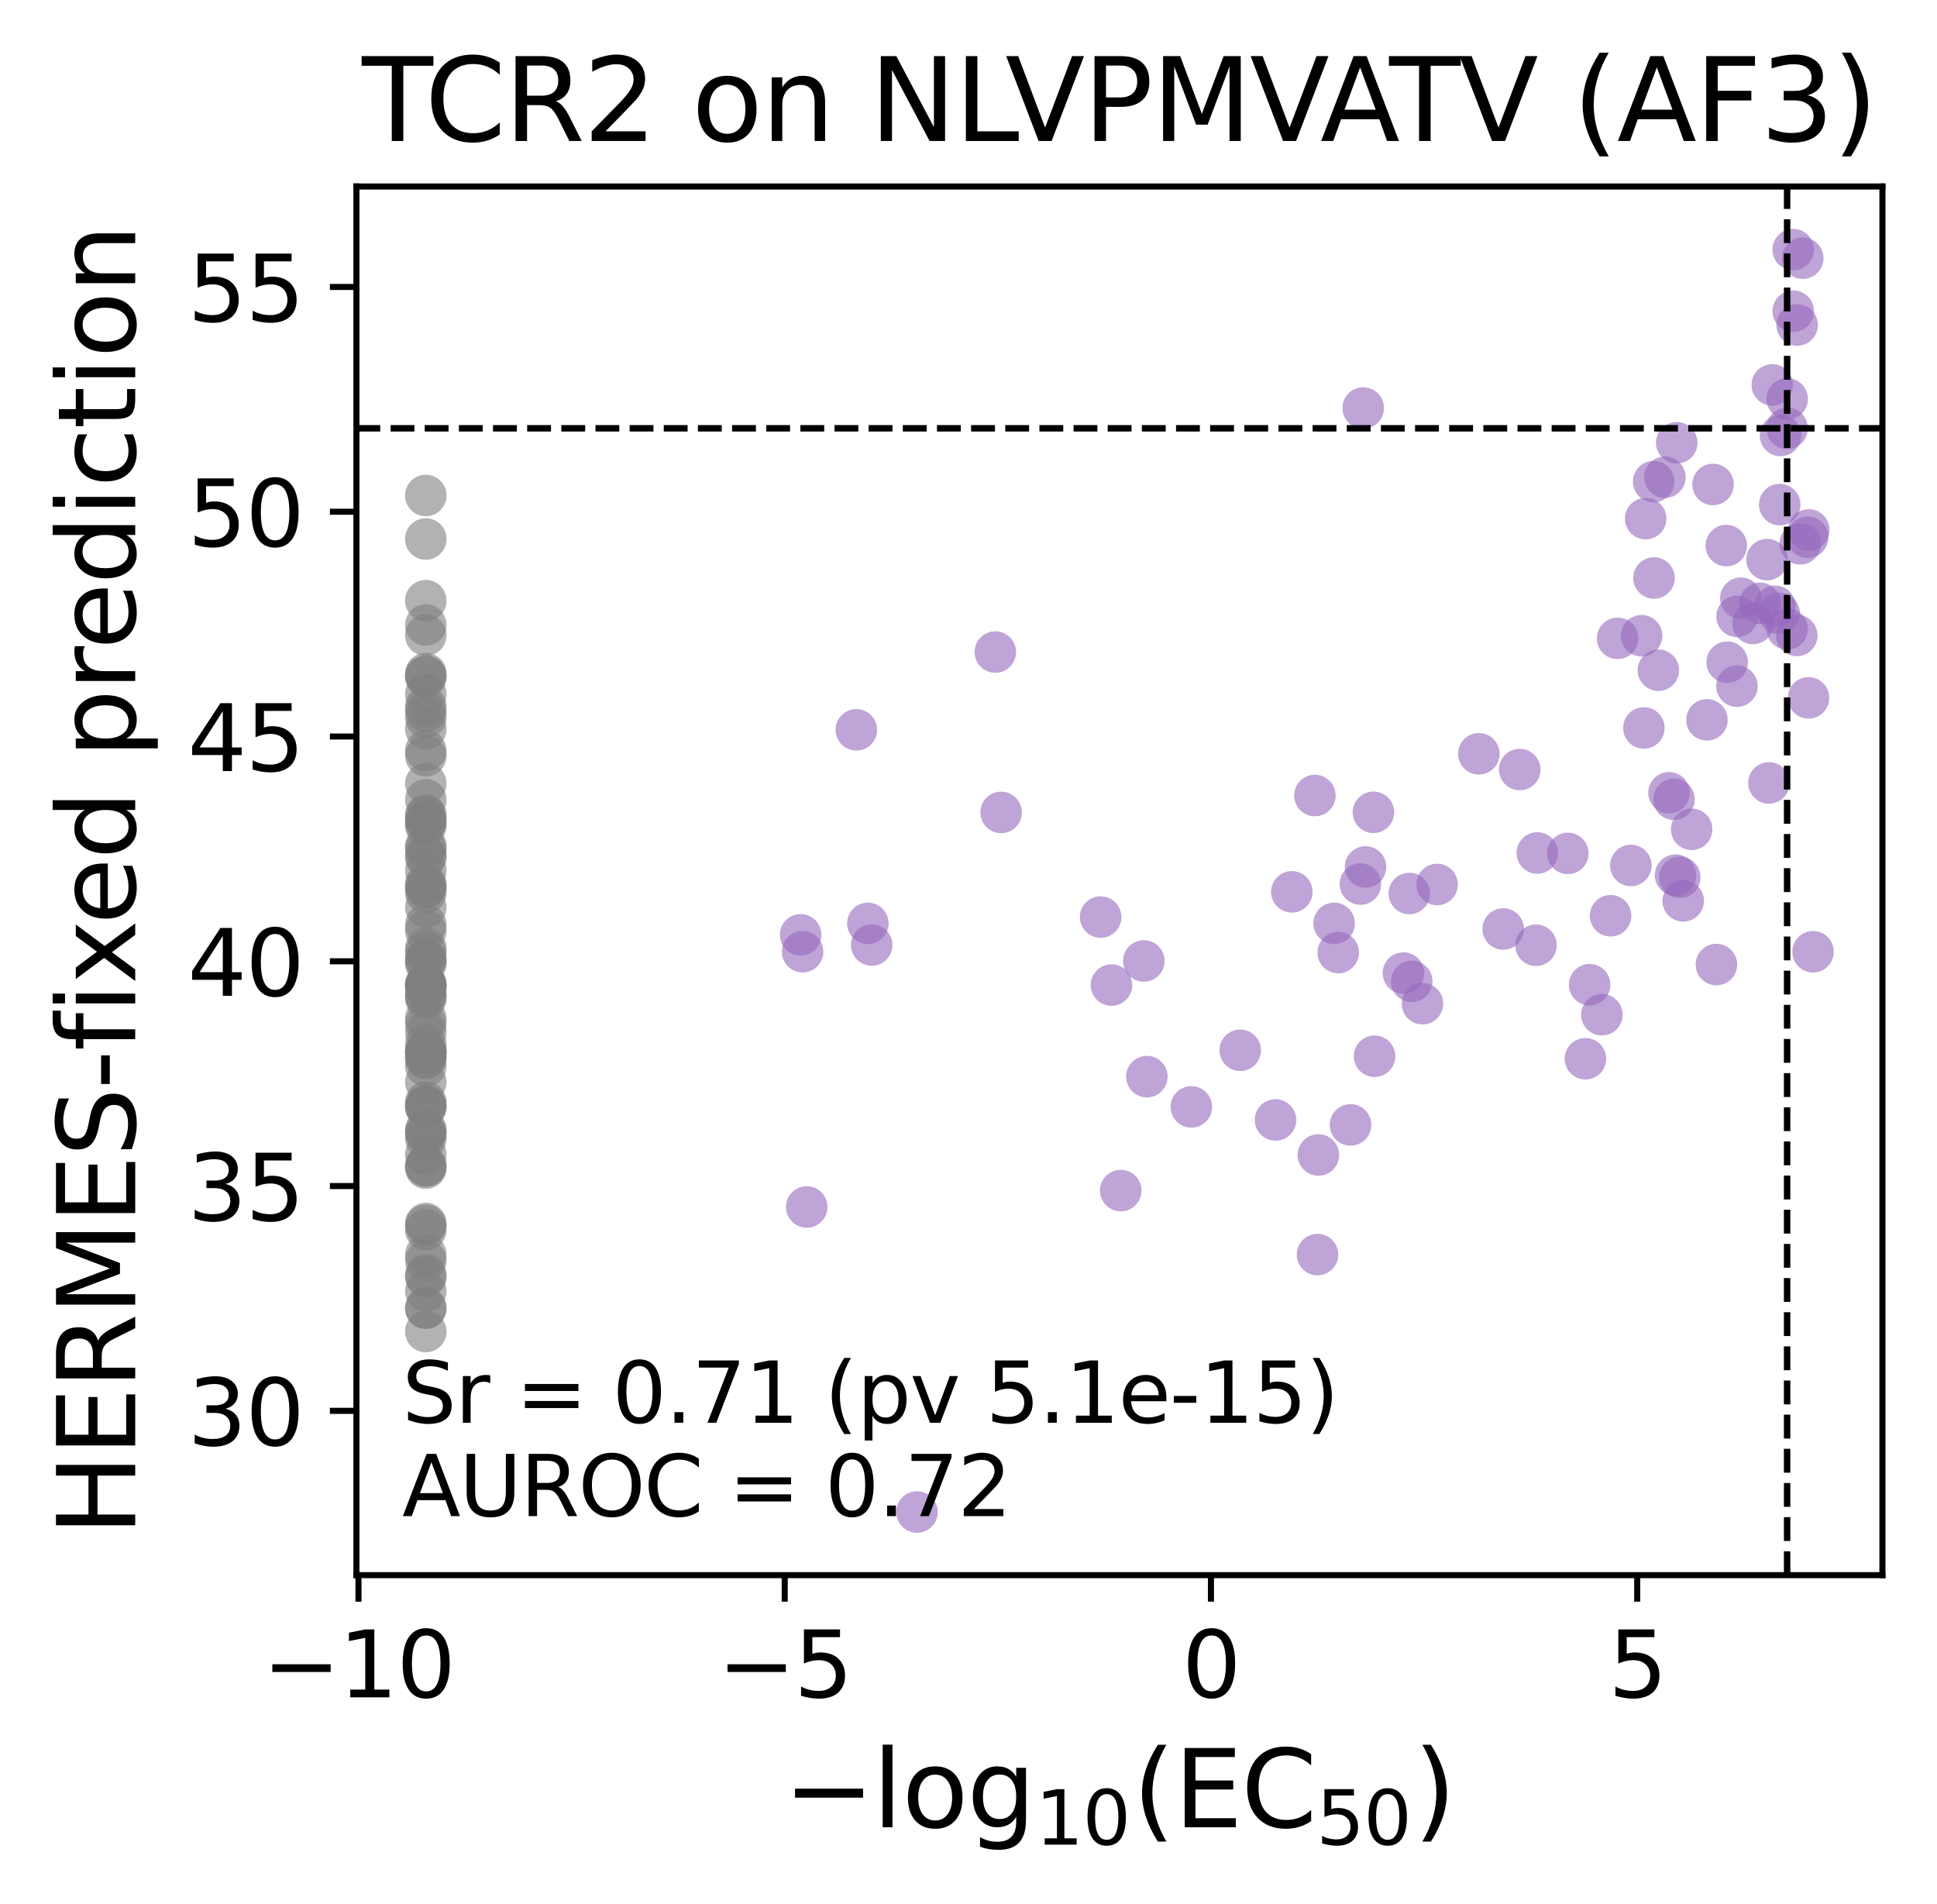 <?xml version="1.0" encoding="utf-8" standalone="no"?>
<!DOCTYPE svg PUBLIC "-//W3C//DTD SVG 1.1//EN"
  "http://www.w3.org/Graphics/SVG/1.1/DTD/svg11.dtd">
<svg xmlns:xlink="http://www.w3.org/1999/xlink" width="255.529pt" height="251.151pt" viewBox="0 0 255.529 251.151" xmlns="http://www.w3.org/2000/svg" version="1.1">
 <defs>
  <style type="text/css">*{stroke-linejoin: round; stroke-linecap: butt}</style>
 </defs>
 <g id="figure_1">
  <g id="patch_1">
   <path d="M 0 251.151 
L 255.529 251.151 
L 255.529 0 
L 0 0 
z
" style="fill: #ffffff"/>
  </g>
  <g id="axes_1">
   <g id="patch_2">
    <path d="M 47.019 207.758 
L 248.329 207.758 
L 248.329 24.598 
L 47.019 24.598 
z
" style="fill: #ffffff"/>
   </g>
   <g id="PathCollection_1">
    <defs>
     <path id="C0_0_8ed04cf338" d="M 0 2.739 
C 0.726 2.739 1.423 2.45 1.936 1.936 
C 2.45 1.423 2.739 0.726 2.739 -0 
C 2.739 -0.726 2.45 -1.423 1.936 -1.936 
C 1.423 -2.45 0.726 -2.739 0 -2.739 
C -0.726 -2.739 -1.423 -2.45 -1.936 -1.936 
C -2.45 -1.423 -2.739 -0.726 -2.739 0 
C -2.739 0.726 -2.45 1.423 -1.936 1.936 
C -1.423 2.45 -0.726 2.739 0 2.739 
z
"/>
    </defs>
    <g clip-path="url(#p44414d42e1)">
     <use xlink:href="#C0_0_8ed04cf338" x="236.559" y="32.923" style="fill: #9467bd; fill-opacity: 0.6"/>
    </g>
    <g clip-path="url(#p44414d42e1)">
     <use xlink:href="#C0_0_8ed04cf338" x="233.798" y="50.769" style="fill: #9467bd; fill-opacity: 0.6"/>
    </g>
    <g clip-path="url(#p44414d42e1)">
     <use xlink:href="#C0_0_8ed04cf338" x="179.835" y="53.818" style="fill: #9467bd; fill-opacity: 0.6"/>
    </g>
    <g clip-path="url(#p44414d42e1)">
     <use xlink:href="#C0_0_8ed04cf338" x="219.633" y="62.946" style="fill: #9467bd; fill-opacity: 0.6"/>
    </g>
    <g clip-path="url(#p44414d42e1)">
     <use xlink:href="#C0_0_8ed04cf338" x="232.183" y="79.575" style="fill: #9467bd; fill-opacity: 0.6"/>
    </g>
    <g clip-path="url(#p44414d42e1)">
     <use xlink:href="#C0_0_8ed04cf338" x="235.763" y="52.612" style="fill: #9467bd; fill-opacity: 0.6"/>
    </g>
    <g clip-path="url(#p44414d42e1)">
     <use xlink:href="#C0_0_8ed04cf338" x="234.158" y="79.968" style="fill: #9467bd; fill-opacity: 0.6"/>
    </g>
    <g clip-path="url(#p44414d42e1)">
     <use xlink:href="#C0_0_8ed04cf338" x="234.888" y="57.435" style="fill: #9467bd; fill-opacity: 0.6"/>
    </g>
    <g clip-path="url(#p44414d42e1)">
     <use xlink:href="#C0_0_8ed04cf338" x="233.105" y="73.813" style="fill: #9467bd; fill-opacity: 0.6"/>
    </g>
    <g clip-path="url(#p44414d42e1)">
     <use xlink:href="#C0_0_8ed04cf338" x="234.782" y="66.555" style="fill: #9467bd; fill-opacity: 0.6"/>
    </g>
    <g clip-path="url(#p44414d42e1)">
     <use xlink:href="#C0_0_8ed04cf338" x="238.47" y="70.863" style="fill: #9467bd; fill-opacity: 0.6"/>
    </g>
    <g clip-path="url(#p44414d42e1)">
     <use xlink:href="#C0_0_8ed04cf338" x="221.197" y="58.401" style="fill: #9467bd; fill-opacity: 0.6"/>
    </g>
    <g clip-path="url(#p44414d42e1)">
     <use xlink:href="#C0_0_8ed04cf338" x="234.705" y="80.897" style="fill: #9467bd; fill-opacity: 0.6"/>
    </g>
    <g clip-path="url(#p44414d42e1)">
     <use xlink:href="#C0_0_8ed04cf338" x="237.819" y="34.053" style="fill: #9467bd; fill-opacity: 0.6"/>
    </g>
    <g clip-path="url(#p44414d42e1)">
     <use xlink:href="#C0_0_8ed04cf338" x="236.561" y="41.042" style="fill: #9467bd; fill-opacity: 0.6"/>
    </g>
    <g clip-path="url(#p44414d42e1)">
     <use xlink:href="#C0_0_8ed04cf338" x="237.079" y="42.865" style="fill: #9467bd; fill-opacity: 0.6"/>
    </g>
    <g clip-path="url(#p44414d42e1)">
     <use xlink:href="#C0_0_8ed04cf338" x="238.58" y="92.048" style="fill: #9467bd; fill-opacity: 0.6"/>
    </g>
    <g clip-path="url(#p44414d42e1)">
     <use xlink:href="#C0_0_8ed04cf338" x="231.252" y="82.23" style="fill: #9467bd; fill-opacity: 0.6"/>
    </g>
    <g clip-path="url(#p44414d42e1)">
     <use xlink:href="#C0_0_8ed04cf338" x="238.613" y="69.902" style="fill: #9467bd; fill-opacity: 0.6"/>
    </g>
    <g clip-path="url(#p44414d42e1)">
     <use xlink:href="#C0_0_8ed04cf338" x="235.756" y="56.492" style="fill: #9467bd; fill-opacity: 0.6"/>
    </g>
    <g clip-path="url(#p44414d42e1)">
     <use xlink:href="#C0_0_8ed04cf338" x="209.705" y="129.879" style="fill: #9467bd; fill-opacity: 0.6"/>
    </g>
    <g clip-path="url(#p44414d42e1)">
     <use xlink:href="#C0_0_8ed04cf338" x="221.597" y="115.716" style="fill: #9467bd; fill-opacity: 0.6"/>
    </g>
    <g clip-path="url(#p44414d42e1)">
     <use xlink:href="#C0_0_8ed04cf338" x="150.891" y="126.747" style="fill: #9467bd; fill-opacity: 0.6"/>
    </g>
    <g clip-path="url(#p44414d42e1)">
     <use xlink:href="#C0_0_8ed04cf338" x="181.182" y="107.142" style="fill: #9467bd; fill-opacity: 0.6"/>
    </g>
    <g clip-path="url(#p44414d42e1)">
     <use xlink:href="#C0_0_8ed04cf338" x="176" y="121.79" style="fill: #9467bd; fill-opacity: 0.6"/>
    </g>
    <g clip-path="url(#p44414d42e1)">
     <use xlink:href="#C0_0_8ed04cf338" x="178.161" y="148.37" style="fill: #9467bd; fill-opacity: 0.6"/>
    </g>
    <g clip-path="url(#p44414d42e1)">
     <use xlink:href="#C0_0_8ed04cf338" x="179.468" y="116.606" style="fill: #9467bd; fill-opacity: 0.6"/>
    </g>
    <g clip-path="url(#p44414d42e1)">
     <use xlink:href="#C0_0_8ed04cf338" x="170.42" y="117.633" style="fill: #9467bd; fill-opacity: 0.6"/>
    </g>
    <g clip-path="url(#p44414d42e1)">
     <use xlink:href="#C0_0_8ed04cf338" x="237.029" y="83.815" style="fill: #9467bd; fill-opacity: 0.6"/>
    </g>
    <g clip-path="url(#p44414d42e1)">
     <use xlink:href="#C0_0_8ed04cf338" x="180.14" y="114.349" style="fill: #9467bd; fill-opacity: 0.6"/>
    </g>
    <g clip-path="url(#p44414d42e1)">
     <use xlink:href="#C0_0_8ed04cf338" x="163.611" y="138.534" style="fill: #9467bd; fill-opacity: 0.6"/>
    </g>
    <g clip-path="url(#p44414d42e1)">
     <use xlink:href="#C0_0_8ed04cf338" x="220.176" y="104.565" style="fill: #9467bd; fill-opacity: 0.6"/>
    </g>
    <g clip-path="url(#p44414d42e1)">
     <use xlink:href="#C0_0_8ed04cf338" x="187.651" y="132.382" style="fill: #9467bd; fill-opacity: 0.6"/>
    </g>
    <g clip-path="url(#p44414d42e1)">
     <use xlink:href="#C0_0_8ed04cf338" x="206.83" y="112.561" style="fill: #9467bd; fill-opacity: 0.6"/>
    </g>
    <g clip-path="url(#p44414d42e1)">
     <use xlink:href="#C0_0_8ed04cf338" x="222.05" y="118.823" style="fill: #9467bd; fill-opacity: 0.6"/>
    </g>
    <g clip-path="url(#p44414d42e1)">
     <use xlink:href="#C0_0_8ed04cf338" x="157.162" y="145.999" style="fill: #9467bd; fill-opacity: 0.6"/>
    </g>
    <g clip-path="url(#p44414d42e1)">
     <use xlink:href="#C0_0_8ed04cf338" x="185.139" y="128.343" style="fill: #9467bd; fill-opacity: 0.6"/>
    </g>
    <g clip-path="url(#p44414d42e1)">
     <use xlink:href="#C0_0_8ed04cf338" x="233.359" y="103.267" style="fill: #9467bd; fill-opacity: 0.6"/>
    </g>
    <g clip-path="url(#p44414d42e1)">
     <use xlink:href="#C0_0_8ed04cf338" x="217.098" y="68.404" style="fill: #9467bd; fill-opacity: 0.6"/>
    </g>
    <g clip-path="url(#p44414d42e1)">
     <use xlink:href="#C0_0_8ed04cf338" x="218.774" y="88.403" style="fill: #9467bd; fill-opacity: 0.6"/>
    </g>
    <g clip-path="url(#p44414d42e1)">
     <use xlink:href="#C0_0_8ed04cf338" x="216.86" y="96.017" style="fill: #9467bd; fill-opacity: 0.6"/>
    </g>
    <g clip-path="url(#p44414d42e1)">
     <use xlink:href="#C0_0_8ed04cf338" x="202.804" y="112.508" style="fill: #9467bd; fill-opacity: 0.6"/>
    </g>
    <g clip-path="url(#p44414d42e1)">
     <use xlink:href="#C0_0_8ed04cf338" x="145.198" y="120.96" style="fill: #9467bd; fill-opacity: 0.6"/>
    </g>
    <g clip-path="url(#p44414d42e1)">
     <use xlink:href="#C0_0_8ed04cf338" x="237.488" y="71.728" style="fill: #9467bd; fill-opacity: 0.6"/>
    </g>
    <g clip-path="url(#p44414d42e1)">
     <use xlink:href="#C0_0_8ed04cf338" x="227.846" y="87.345" style="fill: #9467bd; fill-opacity: 0.6"/>
    </g>
    <g clip-path="url(#p44414d42e1)">
     <use xlink:href="#C0_0_8ed04cf338" x="213.39" y="84.2" style="fill: #9467bd; fill-opacity: 0.6"/>
    </g>
    <g clip-path="url(#p44414d42e1)">
     <use xlink:href="#C0_0_8ed04cf338" x="185.916" y="117.849" style="fill: #9467bd; fill-opacity: 0.6"/>
    </g>
    <g clip-path="url(#p44414d42e1)">
     <use xlink:href="#C0_0_8ed04cf338" x="195.088" y="99.425" style="fill: #9467bd; fill-opacity: 0.6"/>
    </g>
    <g clip-path="url(#p44414d42e1)">
     <use xlink:href="#C0_0_8ed04cf338" x="202.629" y="124.678" style="fill: #9467bd; fill-opacity: 0.6"/>
    </g>
    <g clip-path="url(#p44414d42e1)">
     <use xlink:href="#C0_0_8ed04cf338" x="235.76" y="82.947" style="fill: #9467bd; fill-opacity: 0.6"/>
    </g>
    <g clip-path="url(#p44414d42e1)">
     <use xlink:href="#C0_0_8ed04cf338" x="229.152" y="81.303" style="fill: #9467bd; fill-opacity: 0.6"/>
    </g>
    <g clip-path="url(#p44414d42e1)">
     <use xlink:href="#C0_0_8ed04cf338" x="229.655" y="78.9" style="fill: #9467bd; fill-opacity: 0.6"/>
    </g>
    <g clip-path="url(#p44414d42e1)">
     <use xlink:href="#C0_0_8ed04cf338" x="173.461" y="104.926" style="fill: #9467bd; fill-opacity: 0.6"/>
    </g>
    <g clip-path="url(#p44414d42e1)">
     <use xlink:href="#C0_0_8ed04cf338" x="211.318" y="133.844" style="fill: #9467bd; fill-opacity: 0.6"/>
    </g>
    <g clip-path="url(#p44414d42e1)">
     <use xlink:href="#C0_0_8ed04cf338" x="120.971" y="199.432" style="fill: #9467bd; fill-opacity: 0.6"/>
    </g>
    <g clip-path="url(#p44414d42e1)">
     <use xlink:href="#C0_0_8ed04cf338" x="239.179" y="125.535" style="fill: #9467bd; fill-opacity: 0.6"/>
    </g>
    <g clip-path="url(#p44414d42e1)">
     <use xlink:href="#C0_0_8ed04cf338" x="132.071" y="107.157" style="fill: #9467bd; fill-opacity: 0.6"/>
    </g>
    <g clip-path="url(#p44414d42e1)">
     <use xlink:href="#C0_0_8ed04cf338" x="131.302" y="86.003" style="fill: #9467bd; fill-opacity: 0.6"/>
    </g>
    <g clip-path="url(#p44414d42e1)">
     <use xlink:href="#C0_0_8ed04cf338" x="216.561" y="83.853" style="fill: #9467bd; fill-opacity: 0.6"/>
    </g>
    <g clip-path="url(#p44414d42e1)">
     <use xlink:href="#C0_0_8ed04cf338" x="112.97" y="96.263" style="fill: #9467bd; fill-opacity: 0.6"/>
    </g>
    <g clip-path="url(#p44414d42e1)">
     <use xlink:href="#C0_0_8ed04cf338" x="105.878" y="125.53" style="fill: #9467bd; fill-opacity: 0.6"/>
    </g>
    <g clip-path="url(#p44414d42e1)">
     <use xlink:href="#C0_0_8ed04cf338" x="189.583" y="116.662" style="fill: #9467bd; fill-opacity: 0.6"/>
    </g>
    <g clip-path="url(#p44414d42e1)">
     <use xlink:href="#C0_0_8ed04cf338" x="105.621" y="123.299" style="fill: #9467bd; fill-opacity: 0.6"/>
    </g>
    <g clip-path="url(#p44414d42e1)">
     <use xlink:href="#C0_0_8ed04cf338" x="221.04" y="115.431" style="fill: #9467bd; fill-opacity: 0.6"/>
    </g>
    <g clip-path="url(#p44414d42e1)">
     <use xlink:href="#C0_0_8ed04cf338" x="114.489" y="121.792" style="fill: #9467bd; fill-opacity: 0.6"/>
    </g>
    <g clip-path="url(#p44414d42e1)">
     <use xlink:href="#C0_0_8ed04cf338" x="218.197" y="76.238" style="fill: #9467bd; fill-opacity: 0.6"/>
    </g>
    <g clip-path="url(#p44414d42e1)">
     <use xlink:href="#C0_0_8ed04cf338" x="212.465" y="120.784" style="fill: #9467bd; fill-opacity: 0.6"/>
    </g>
    <g clip-path="url(#p44414d42e1)">
     <use xlink:href="#C0_0_8ed04cf338" x="209.15" y="139.649" style="fill: #9467bd; fill-opacity: 0.6"/>
    </g>
    <g clip-path="url(#p44414d42e1)">
     <use xlink:href="#C0_0_8ed04cf338" x="168.265" y="147.718" style="fill: #9467bd; fill-opacity: 0.6"/>
    </g>
    <g clip-path="url(#p44414d42e1)">
     <use xlink:href="#C0_0_8ed04cf338" x="225.179" y="94.947" style="fill: #9467bd; fill-opacity: 0.6"/>
    </g>
    <g clip-path="url(#p44414d42e1)">
     <use xlink:href="#C0_0_8ed04cf338" x="215.143" y="114.151" style="fill: #9467bd; fill-opacity: 0.6"/>
    </g>
    <g clip-path="url(#p44414d42e1)">
     <use xlink:href="#C0_0_8ed04cf338" x="220.833" y="105.424" style="fill: #9467bd; fill-opacity: 0.6"/>
    </g>
    <g clip-path="url(#p44414d42e1)">
     <use xlink:href="#C0_0_8ed04cf338" x="114.998" y="124.647" style="fill: #9467bd; fill-opacity: 0.6"/>
    </g>
    <g clip-path="url(#p44414d42e1)">
     <use xlink:href="#C0_0_8ed04cf338" x="225.983" y="63.901" style="fill: #9467bd; fill-opacity: 0.6"/>
    </g>
    <g clip-path="url(#p44414d42e1)">
     <use xlink:href="#C0_0_8ed04cf338" x="218.15" y="63.521" style="fill: #9467bd; fill-opacity: 0.6"/>
    </g>
    <g clip-path="url(#p44414d42e1)">
     <use xlink:href="#C0_0_8ed04cf338" x="227.733" y="71.961" style="fill: #9467bd; fill-opacity: 0.6"/>
    </g>
    <g clip-path="url(#p44414d42e1)">
     <use xlink:href="#C0_0_8ed04cf338" x="181.331" y="139.316" style="fill: #9467bd; fill-opacity: 0.6"/>
    </g>
    <g clip-path="url(#p44414d42e1)">
     <use xlink:href="#C0_0_8ed04cf338" x="223.163" y="109.383" style="fill: #9467bd; fill-opacity: 0.6"/>
    </g>
    <g clip-path="url(#p44414d42e1)">
     <use xlink:href="#C0_0_8ed04cf338" x="146.624" y="129.926" style="fill: #9467bd; fill-opacity: 0.6"/>
    </g>
    <g clip-path="url(#p44414d42e1)">
     <use xlink:href="#C0_0_8ed04cf338" x="147.847" y="157.037" style="fill: #9467bd; fill-opacity: 0.6"/>
    </g>
    <g clip-path="url(#p44414d42e1)">
     <use xlink:href="#C0_0_8ed04cf338" x="173.92" y="152.339" style="fill: #9467bd; fill-opacity: 0.6"/>
    </g>
    <g clip-path="url(#p44414d42e1)">
     <use xlink:href="#C0_0_8ed04cf338" x="229.136" y="90.499" style="fill: #9467bd; fill-opacity: 0.6"/>
    </g>
    <g clip-path="url(#p44414d42e1)">
     <use xlink:href="#C0_0_8ed04cf338" x="198.301" y="122.532" style="fill: #9467bd; fill-opacity: 0.6"/>
    </g>
    <g clip-path="url(#p44414d42e1)">
     <use xlink:href="#C0_0_8ed04cf338" x="186.236" y="129.438" style="fill: #9467bd; fill-opacity: 0.6"/>
    </g>
    <g clip-path="url(#p44414d42e1)">
     <use xlink:href="#C0_0_8ed04cf338" x="151.295" y="142.005" style="fill: #9467bd; fill-opacity: 0.6"/>
    </g>
    <g clip-path="url(#p44414d42e1)">
     <use xlink:href="#C0_0_8ed04cf338" x="176.538" y="125.642" style="fill: #9467bd; fill-opacity: 0.6"/>
    </g>
    <g clip-path="url(#p44414d42e1)">
     <use xlink:href="#C0_0_8ed04cf338" x="200.486" y="101.503" style="fill: #9467bd; fill-opacity: 0.6"/>
    </g>
    <g clip-path="url(#p44414d42e1)">
     <use xlink:href="#C0_0_8ed04cf338" x="173.806" y="165.478" style="fill: #9467bd; fill-opacity: 0.6"/>
    </g>
    <g clip-path="url(#p44414d42e1)">
     <use xlink:href="#C0_0_8ed04cf338" x="106.424" y="159.198" style="fill: #9467bd; fill-opacity: 0.6"/>
    </g>
    <g clip-path="url(#p44414d42e1)">
     <use xlink:href="#C0_0_8ed04cf338" x="226.425" y="127.224" style="fill: #9467bd; fill-opacity: 0.6"/>
    </g>
   </g>
   <g id="PathCollection_2">
    <defs>
     <path id="C1_0_139e7ae9c6" d="M 0 2.739 
C 0.726 2.739 1.423 2.45 1.936 1.936 
C 2.45 1.423 2.739 0.726 2.739 -0 
C 2.739 -0.726 2.45 -1.423 1.936 -1.936 
C 1.423 -2.45 0.726 -2.739 0 -2.739 
C -0.726 -2.739 -1.423 -2.45 -1.936 -1.936 
C -2.45 -1.423 -2.739 -0.726 -2.739 0 
C -2.739 0.726 -2.45 1.423 -1.936 1.936 
C -1.423 2.45 -0.726 2.739 0 2.739 
z
"/>
    </defs>
    <g clip-path="url(#p44414d42e1)">
     <use xlink:href="#C1_0_139e7ae9c6" x="56.17" y="131.248" style="fill: #7f7f7f; fill-opacity: 0.6"/>
    </g>
    <g clip-path="url(#p44414d42e1)">
     <use xlink:href="#C1_0_139e7ae9c6" x="56.17" y="126.669" style="fill: #7f7f7f; fill-opacity: 0.6"/>
    </g>
    <g clip-path="url(#p44414d42e1)">
     <use xlink:href="#C1_0_139e7ae9c6" x="56.17" y="117.77" style="fill: #7f7f7f; fill-opacity: 0.6"/>
    </g>
    <g clip-path="url(#p44414d42e1)">
     <use xlink:href="#C1_0_139e7ae9c6" x="56.17" y="94.63" style="fill: #7f7f7f; fill-opacity: 0.6"/>
    </g>
    <g clip-path="url(#p44414d42e1)">
     <use xlink:href="#C1_0_139e7ae9c6" x="56.17" y="135.035" style="fill: #7f7f7f; fill-opacity: 0.6"/>
    </g>
    <g clip-path="url(#p44414d42e1)">
     <use xlink:href="#C1_0_139e7ae9c6" x="56.17" y="129.97" style="fill: #7f7f7f; fill-opacity: 0.6"/>
    </g>
    <g clip-path="url(#p44414d42e1)">
     <use xlink:href="#C1_0_139e7ae9c6" x="56.17" y="125.07" style="fill: #7f7f7f; fill-opacity: 0.6"/>
    </g>
    <g clip-path="url(#p44414d42e1)">
     <use xlink:href="#C1_0_139e7ae9c6" x="56.17" y="145.802" style="fill: #7f7f7f; fill-opacity: 0.6"/>
    </g>
    <g clip-path="url(#p44414d42e1)">
     <use xlink:href="#C1_0_139e7ae9c6" x="56.17" y="175.627" style="fill: #7f7f7f; fill-opacity: 0.6"/>
    </g>
    <g clip-path="url(#p44414d42e1)">
     <use xlink:href="#C1_0_139e7ae9c6" x="56.17" y="162.203" style="fill: #7f7f7f; fill-opacity: 0.6"/>
    </g>
    <g clip-path="url(#p44414d42e1)">
     <use xlink:href="#C1_0_139e7ae9c6" x="56.17" y="170.294" style="fill: #7f7f7f; fill-opacity: 0.6"/>
    </g>
    <g clip-path="url(#p44414d42e1)">
     <use xlink:href="#C1_0_139e7ae9c6" x="56.17" y="161.382" style="fill: #7f7f7f; fill-opacity: 0.6"/>
    </g>
    <g clip-path="url(#p44414d42e1)">
     <use xlink:href="#C1_0_139e7ae9c6" x="56.17" y="168.155" style="fill: #7f7f7f; fill-opacity: 0.6"/>
    </g>
    <g clip-path="url(#p44414d42e1)">
     <use xlink:href="#C1_0_139e7ae9c6" x="56.17" y="172.558" style="fill: #7f7f7f; fill-opacity: 0.6"/>
    </g>
    <g clip-path="url(#p44414d42e1)">
     <use xlink:href="#C1_0_139e7ae9c6" x="56.17" y="137.712" style="fill: #7f7f7f; fill-opacity: 0.6"/>
    </g>
    <g clip-path="url(#p44414d42e1)">
     <use xlink:href="#C1_0_139e7ae9c6" x="56.17" y="148.979" style="fill: #7f7f7f; fill-opacity: 0.6"/>
    </g>
    <g clip-path="url(#p44414d42e1)">
     <use xlink:href="#C1_0_139e7ae9c6" x="56.17" y="166.279" style="fill: #7f7f7f; fill-opacity: 0.6"/>
    </g>
    <g clip-path="url(#p44414d42e1)">
     <use xlink:href="#C1_0_139e7ae9c6" x="56.17" y="108.41" style="fill: #7f7f7f; fill-opacity: 0.6"/>
    </g>
    <g clip-path="url(#p44414d42e1)">
     <use xlink:href="#C1_0_139e7ae9c6" x="56.17" y="138.712" style="fill: #7f7f7f; fill-opacity: 0.6"/>
    </g>
    <g clip-path="url(#p44414d42e1)">
     <use xlink:href="#C1_0_139e7ae9c6" x="56.17" y="153.756" style="fill: #7f7f7f; fill-opacity: 0.6"/>
    </g>
    <g clip-path="url(#p44414d42e1)">
     <use xlink:href="#C1_0_139e7ae9c6" x="56.17" y="172.531" style="fill: #7f7f7f; fill-opacity: 0.6"/>
    </g>
    <g clip-path="url(#p44414d42e1)">
     <use xlink:href="#C1_0_139e7ae9c6" x="56.17" y="119.663" style="fill: #7f7f7f; fill-opacity: 0.6"/>
    </g>
    <g clip-path="url(#p44414d42e1)">
     <use xlink:href="#C1_0_139e7ae9c6" x="56.17" y="107.715" style="fill: #7f7f7f; fill-opacity: 0.6"/>
    </g>
    <g clip-path="url(#p44414d42e1)">
     <use xlink:href="#C1_0_139e7ae9c6" x="56.17" y="103.349" style="fill: #7f7f7f; fill-opacity: 0.6"/>
    </g>
    <g clip-path="url(#p44414d42e1)">
     <use xlink:href="#C1_0_139e7ae9c6" x="56.17" y="79.226" style="fill: #7f7f7f; fill-opacity: 0.6"/>
    </g>
    <g clip-path="url(#p44414d42e1)">
     <use xlink:href="#C1_0_139e7ae9c6" x="56.17" y="112.869" style="fill: #7f7f7f; fill-opacity: 0.6"/>
    </g>
    <g clip-path="url(#p44414d42e1)">
     <use xlink:href="#C1_0_139e7ae9c6" x="56.17" y="140.599" style="fill: #7f7f7f; fill-opacity: 0.6"/>
    </g>
    <g clip-path="url(#p44414d42e1)">
     <use xlink:href="#C1_0_139e7ae9c6" x="56.17" y="65.351" style="fill: #7f7f7f; fill-opacity: 0.6"/>
    </g>
    <g clip-path="url(#p44414d42e1)">
     <use xlink:href="#C1_0_139e7ae9c6" x="56.17" y="83.785" style="fill: #7f7f7f; fill-opacity: 0.6"/>
    </g>
    <g clip-path="url(#p44414d42e1)">
     <use xlink:href="#C1_0_139e7ae9c6" x="56.17" y="99.004" style="fill: #7f7f7f; fill-opacity: 0.6"/>
    </g>
    <g clip-path="url(#p44414d42e1)">
     <use xlink:href="#C1_0_139e7ae9c6" x="56.17" y="96.137" style="fill: #7f7f7f; fill-opacity: 0.6"/>
    </g>
    <g clip-path="url(#p44414d42e1)">
     <use xlink:href="#C1_0_139e7ae9c6" x="56.17" y="116.959" style="fill: #7f7f7f; fill-opacity: 0.6"/>
    </g>
    <g clip-path="url(#p44414d42e1)">
     <use xlink:href="#C1_0_139e7ae9c6" x="56.17" y="89.166" style="fill: #7f7f7f; fill-opacity: 0.6"/>
    </g>
    <g clip-path="url(#p44414d42e1)">
     <use xlink:href="#C1_0_139e7ae9c6" x="56.17" y="114.842" style="fill: #7f7f7f; fill-opacity: 0.6"/>
    </g>
    <g clip-path="url(#p44414d42e1)">
     <use xlink:href="#C1_0_139e7ae9c6" x="56.17" y="153.815" style="fill: #7f7f7f; fill-opacity: 0.6"/>
    </g>
    <g clip-path="url(#p44414d42e1)">
     <use xlink:href="#C1_0_139e7ae9c6" x="56.17" y="161.625" style="fill: #7f7f7f; fill-opacity: 0.6"/>
    </g>
    <g clip-path="url(#p44414d42e1)">
     <use xlink:href="#C1_0_139e7ae9c6" x="56.17" y="142.712" style="fill: #7f7f7f; fill-opacity: 0.6"/>
    </g>
    <g clip-path="url(#p44414d42e1)">
     <use xlink:href="#C1_0_139e7ae9c6" x="56.17" y="145.368" style="fill: #7f7f7f; fill-opacity: 0.6"/>
    </g>
    <g clip-path="url(#p44414d42e1)">
     <use xlink:href="#C1_0_139e7ae9c6" x="56.17" y="116.621" style="fill: #7f7f7f; fill-opacity: 0.6"/>
    </g>
    <g clip-path="url(#p44414d42e1)">
     <use xlink:href="#C1_0_139e7ae9c6" x="56.17" y="138.591" style="fill: #7f7f7f; fill-opacity: 0.6"/>
    </g>
    <g clip-path="url(#p44414d42e1)">
     <use xlink:href="#C1_0_139e7ae9c6" x="56.17" y="127.089" style="fill: #7f7f7f; fill-opacity: 0.6"/>
    </g>
    <g clip-path="url(#p44414d42e1)">
     <use xlink:href="#C1_0_139e7ae9c6" x="56.17" y="125.629" style="fill: #7f7f7f; fill-opacity: 0.6"/>
    </g>
    <g clip-path="url(#p44414d42e1)">
     <use xlink:href="#C1_0_139e7ae9c6" x="56.17" y="165.488" style="fill: #7f7f7f; fill-opacity: 0.6"/>
    </g>
    <g clip-path="url(#p44414d42e1)">
     <use xlink:href="#C1_0_139e7ae9c6" x="56.17" y="152.253" style="fill: #7f7f7f; fill-opacity: 0.6"/>
    </g>
    <g clip-path="url(#p44414d42e1)">
     <use xlink:href="#C1_0_139e7ae9c6" x="56.17" y="131.726" style="fill: #7f7f7f; fill-opacity: 0.6"/>
    </g>
    <g clip-path="url(#p44414d42e1)">
     <use xlink:href="#C1_0_139e7ae9c6" x="56.17" y="113.052" style="fill: #7f7f7f; fill-opacity: 0.6"/>
    </g>
    <g clip-path="url(#p44414d42e1)">
     <use xlink:href="#C1_0_139e7ae9c6" x="56.17" y="129.786" style="fill: #7f7f7f; fill-opacity: 0.6"/>
    </g>
    <g clip-path="url(#p44414d42e1)">
     <use xlink:href="#C1_0_139e7ae9c6" x="56.17" y="150.137" style="fill: #7f7f7f; fill-opacity: 0.6"/>
    </g>
    <g clip-path="url(#p44414d42e1)">
     <use xlink:href="#C1_0_139e7ae9c6" x="56.17" y="139.592" style="fill: #7f7f7f; fill-opacity: 0.6"/>
    </g>
    <g clip-path="url(#p44414d42e1)">
     <use xlink:href="#C1_0_139e7ae9c6" x="56.17" y="149.37" style="fill: #7f7f7f; fill-opacity: 0.6"/>
    </g>
    <g clip-path="url(#p44414d42e1)">
     <use xlink:href="#C1_0_139e7ae9c6" x="56.17" y="138.914" style="fill: #7f7f7f; fill-opacity: 0.6"/>
    </g>
    <g clip-path="url(#p44414d42e1)">
     <use xlink:href="#C1_0_139e7ae9c6" x="56.17" y="146.057" style="fill: #7f7f7f; fill-opacity: 0.6"/>
    </g>
    <g clip-path="url(#p44414d42e1)">
     <use xlink:href="#C1_0_139e7ae9c6" x="56.17" y="139.527" style="fill: #7f7f7f; fill-opacity: 0.6"/>
    </g>
    <g clip-path="url(#p44414d42e1)">
     <use xlink:href="#C1_0_139e7ae9c6" x="56.17" y="91.558" style="fill: #7f7f7f; fill-opacity: 0.6"/>
    </g>
    <g clip-path="url(#p44414d42e1)">
     <use xlink:href="#C1_0_139e7ae9c6" x="56.17" y="134.319" style="fill: #7f7f7f; fill-opacity: 0.6"/>
    </g>
    <g clip-path="url(#p44414d42e1)">
     <use xlink:href="#C1_0_139e7ae9c6" x="56.17" y="145.937" style="fill: #7f7f7f; fill-opacity: 0.6"/>
    </g>
    <g clip-path="url(#p44414d42e1)">
     <use xlink:href="#C1_0_139e7ae9c6" x="56.17" y="111.607" style="fill: #7f7f7f; fill-opacity: 0.6"/>
    </g>
    <g clip-path="url(#p44414d42e1)">
     <use xlink:href="#C1_0_139e7ae9c6" x="56.17" y="168.424" style="fill: #7f7f7f; fill-opacity: 0.6"/>
    </g>
    <g clip-path="url(#p44414d42e1)">
     <use xlink:href="#C1_0_139e7ae9c6" x="56.17" y="149.508" style="fill: #7f7f7f; fill-opacity: 0.6"/>
    </g>
    <g clip-path="url(#p44414d42e1)">
     <use xlink:href="#C1_0_139e7ae9c6" x="56.17" y="130.295" style="fill: #7f7f7f; fill-opacity: 0.6"/>
    </g>
    <g clip-path="url(#p44414d42e1)">
     <use xlink:href="#C1_0_139e7ae9c6" x="56.17" y="71.094" style="fill: #7f7f7f; fill-opacity: 0.6"/>
    </g>
    <g clip-path="url(#p44414d42e1)">
     <use xlink:href="#C1_0_139e7ae9c6" x="56.17" y="89.266" style="fill: #7f7f7f; fill-opacity: 0.6"/>
    </g>
    <g clip-path="url(#p44414d42e1)">
     <use xlink:href="#C1_0_139e7ae9c6" x="56.17" y="93.8" style="fill: #7f7f7f; fill-opacity: 0.6"/>
    </g>
    <g clip-path="url(#p44414d42e1)">
     <use xlink:href="#C1_0_139e7ae9c6" x="56.17" y="126.574" style="fill: #7f7f7f; fill-opacity: 0.6"/>
    </g>
    <g clip-path="url(#p44414d42e1)">
     <use xlink:href="#C1_0_139e7ae9c6" x="56.17" y="111.918" style="fill: #7f7f7f; fill-opacity: 0.6"/>
    </g>
    <g clip-path="url(#p44414d42e1)">
     <use xlink:href="#C1_0_139e7ae9c6" x="56.17" y="99.691" style="fill: #7f7f7f; fill-opacity: 0.6"/>
    </g>
    <g clip-path="url(#p44414d42e1)">
     <use xlink:href="#C1_0_139e7ae9c6" x="56.17" y="107.506" style="fill: #7f7f7f; fill-opacity: 0.6"/>
    </g>
    <g clip-path="url(#p44414d42e1)">
     <use xlink:href="#C1_0_139e7ae9c6" x="56.17" y="108.377" style="fill: #7f7f7f; fill-opacity: 0.6"/>
    </g>
    <g clip-path="url(#p44414d42e1)">
     <use xlink:href="#C1_0_139e7ae9c6" x="56.17" y="121.961" style="fill: #7f7f7f; fill-opacity: 0.6"/>
    </g>
    <g clip-path="url(#p44414d42e1)">
     <use xlink:href="#C1_0_139e7ae9c6" x="56.17" y="105.488" style="fill: #7f7f7f; fill-opacity: 0.6"/>
    </g>
    <g clip-path="url(#p44414d42e1)">
     <use xlink:href="#C1_0_139e7ae9c6" x="56.17" y="117.141" style="fill: #7f7f7f; fill-opacity: 0.6"/>
    </g>
    <g clip-path="url(#p44414d42e1)">
     <use xlink:href="#C1_0_139e7ae9c6" x="56.17" y="93.18" style="fill: #7f7f7f; fill-opacity: 0.6"/>
    </g>
    <g clip-path="url(#p44414d42e1)">
     <use xlink:href="#C1_0_139e7ae9c6" x="56.17" y="108.937" style="fill: #7f7f7f; fill-opacity: 0.6"/>
    </g>
    <g clip-path="url(#p44414d42e1)">
     <use xlink:href="#C1_0_139e7ae9c6" x="56.17" y="88.849" style="fill: #7f7f7f; fill-opacity: 0.6"/>
    </g>
    <g clip-path="url(#p44414d42e1)">
     <use xlink:href="#C1_0_139e7ae9c6" x="56.17" y="129.943" style="fill: #7f7f7f; fill-opacity: 0.6"/>
    </g>
    <g clip-path="url(#p44414d42e1)">
     <use xlink:href="#C1_0_139e7ae9c6" x="56.17" y="82.432" style="fill: #7f7f7f; fill-opacity: 0.6"/>
    </g>
    <g clip-path="url(#p44414d42e1)">
     <use xlink:href="#C1_0_139e7ae9c6" x="56.17" y="131.287" style="fill: #7f7f7f; fill-opacity: 0.6"/>
    </g>
    <g clip-path="url(#p44414d42e1)">
     <use xlink:href="#C1_0_139e7ae9c6" x="56.17" y="154.081" style="fill: #7f7f7f; fill-opacity: 0.6"/>
    </g>
    <g clip-path="url(#p44414d42e1)">
     <use xlink:href="#C1_0_139e7ae9c6" x="56.17" y="138.867" style="fill: #7f7f7f; fill-opacity: 0.6"/>
    </g>
    <g clip-path="url(#p44414d42e1)">
     <use xlink:href="#C1_0_139e7ae9c6" x="56.17" y="122.76" style="fill: #7f7f7f; fill-opacity: 0.6"/>
    </g>
    <g clip-path="url(#p44414d42e1)">
     <use xlink:href="#C1_0_139e7ae9c6" x="56.17" y="129.975" style="fill: #7f7f7f; fill-opacity: 0.6"/>
    </g>
    <g clip-path="url(#p44414d42e1)">
     <use xlink:href="#C1_0_139e7ae9c6" x="56.17" y="136.116" style="fill: #7f7f7f; fill-opacity: 0.6"/>
    </g>
   </g>
   <g id="matplotlib.axis_1">
    <g id="xtick_1">
     <g id="line2d_1">
      <defs>
       <path id="mcc44c25e69" d="M 0 0 
L 0 3.5 
" style="stroke: #000000; stroke-width: 0.8"/>
      </defs>
      <g>
       <use xlink:href="#mcc44c25e69" x="47.289" y="207.758" style="stroke: #000000; stroke-width: 0.8"/>
      </g>
     </g>
     <g id="text_1">
      <!-- −10 -->
      <g transform="translate(34.626 223.876) scale(0.12 -0.12)">
       <defs>
        <path id="DejaVuSans-2212" d="M 678 2272 
L 4684 2272 
L 4684 1741 
L 678 1741 
L 678 2272 
z
" transform="scale(0.016)"/>
        <path id="DejaVuSans-31" d="M 794 531 
L 1825 531 
L 1825 4091 
L 703 3866 
L 703 4441 
L 1819 4666 
L 2450 4666 
L 2450 531 
L 3481 531 
L 3481 0 
L 794 0 
L 794 531 
z
" transform="scale(0.016)"/>
        <path id="DejaVuSans-30" d="M 2034 4250 
Q 1547 4250 1301 3770 
Q 1056 3291 1056 2328 
Q 1056 1369 1301 889 
Q 1547 409 2034 409 
Q 2525 409 2770 889 
Q 3016 1369 3016 2328 
Q 3016 3291 2770 3770 
Q 2525 4250 2034 4250 
z
M 2034 4750 
Q 2819 4750 3233 4129 
Q 3647 3509 3647 2328 
Q 3647 1150 3233 529 
Q 2819 -91 2034 -91 
Q 1250 -91 836 529 
Q 422 1150 422 2328 
Q 422 3509 836 4129 
Q 1250 4750 2034 4750 
z
" transform="scale(0.016)"/>
       </defs>
       <use xlink:href="#DejaVuSans-2212"/>
       <use xlink:href="#DejaVuSans-31" x="83.789"/>
       <use xlink:href="#DejaVuSans-30" x="147.412"/>
      </g>
     </g>
    </g>
    <g id="xtick_2">
     <g id="line2d_2">
      <g>
       <use xlink:href="#mcc44c25e69" x="103.52" y="207.758" style="stroke: #000000; stroke-width: 0.8"/>
      </g>
     </g>
     <g id="text_2">
      <!-- −5 -->
      <g transform="translate(94.674 223.876) scale(0.12 -0.12)">
       <defs>
        <path id="DejaVuSans-35" d="M 691 4666 
L 3169 4666 
L 3169 4134 
L 1269 4134 
L 1269 2991 
Q 1406 3038 1543 3061 
Q 1681 3084 1819 3084 
Q 2600 3084 3056 2656 
Q 3513 2228 3513 1497 
Q 3513 744 3044 326 
Q 2575 -91 1722 -91 
Q 1428 -91 1123 -41 
Q 819 9 494 109 
L 494 744 
Q 775 591 1075 516 
Q 1375 441 1709 441 
Q 2250 441 2565 725 
Q 2881 1009 2881 1497 
Q 2881 1984 2565 2268 
Q 2250 2553 1709 2553 
Q 1456 2553 1204 2497 
Q 953 2441 691 2322 
L 691 4666 
z
" transform="scale(0.016)"/>
       </defs>
       <use xlink:href="#DejaVuSans-2212"/>
       <use xlink:href="#DejaVuSans-35" x="83.789"/>
      </g>
     </g>
    </g>
    <g id="xtick_3">
     <g id="line2d_3">
      <g>
       <use xlink:href="#mcc44c25e69" x="159.75" y="207.758" style="stroke: #000000; stroke-width: 0.8"/>
      </g>
     </g>
     <g id="text_3">
      <!-- 0 -->
      <g transform="translate(155.933 223.876) scale(0.12 -0.12)">
       <use xlink:href="#DejaVuSans-30"/>
      </g>
     </g>
    </g>
    <g id="xtick_4">
     <g id="line2d_4">
      <g>
       <use xlink:href="#mcc44c25e69" x="215.98" y="207.758" style="stroke: #000000; stroke-width: 0.8"/>
      </g>
     </g>
     <g id="text_4">
      <!-- 5 -->
      <g transform="translate(212.163 223.876) scale(0.12 -0.12)">
       <use xlink:href="#DejaVuSans-35"/>
      </g>
     </g>
    </g>
    <g id="text_5">
     <!-- $-\text{log}_{10}(\text{EC}_{50})$ -->
     <g transform="translate(103.364 241.011) scale(0.14 -0.14)">
      <defs>
       <path id="DejaVuSans-6c" d="M 603 4863 
L 1178 4863 
L 1178 0 
L 603 0 
L 603 4863 
z
" transform="scale(0.016)"/>
       <path id="DejaVuSans-6f" d="M 1959 3097 
Q 1497 3097 1228 2736 
Q 959 2375 959 1747 
Q 959 1119 1226 758 
Q 1494 397 1959 397 
Q 2419 397 2687 759 
Q 2956 1122 2956 1747 
Q 2956 2369 2687 2733 
Q 2419 3097 1959 3097 
z
M 1959 3584 
Q 2709 3584 3137 3096 
Q 3566 2609 3566 1747 
Q 3566 888 3137 398 
Q 2709 -91 1959 -91 
Q 1206 -91 779 398 
Q 353 888 353 1747 
Q 353 2609 779 3096 
Q 1206 3584 1959 3584 
z
" transform="scale(0.016)"/>
       <path id="DejaVuSans-67" d="M 2906 1791 
Q 2906 2416 2648 2759 
Q 2391 3103 1925 3103 
Q 1463 3103 1205 2759 
Q 947 2416 947 1791 
Q 947 1169 1205 825 
Q 1463 481 1925 481 
Q 2391 481 2648 825 
Q 2906 1169 2906 1791 
z
M 3481 434 
Q 3481 -459 3084 -895 
Q 2688 -1331 1869 -1331 
Q 1566 -1331 1297 -1286 
Q 1028 -1241 775 -1147 
L 775 -588 
Q 1028 -725 1275 -790 
Q 1522 -856 1778 -856 
Q 2344 -856 2625 -561 
Q 2906 -266 2906 331 
L 2906 616 
Q 2728 306 2450 153 
Q 2172 0 1784 0 
Q 1141 0 747 490 
Q 353 981 353 1791 
Q 353 2603 747 3093 
Q 1141 3584 1784 3584 
Q 2172 3584 2450 3431 
Q 2728 3278 2906 2969 
L 2906 3500 
L 3481 3500 
L 3481 434 
z
" transform="scale(0.016)"/>
       <path id="DejaVuSans-28" d="M 1984 4856 
Q 1566 4138 1362 3434 
Q 1159 2731 1159 2009 
Q 1159 1288 1364 580 
Q 1569 -128 1984 -844 
L 1484 -844 
Q 1016 -109 783 600 
Q 550 1309 550 2009 
Q 550 2706 781 3412 
Q 1013 4119 1484 4856 
L 1984 4856 
z
" transform="scale(0.016)"/>
       <path id="DejaVuSans-45" d="M 628 4666 
L 3578 4666 
L 3578 4134 
L 1259 4134 
L 1259 2753 
L 3481 2753 
L 3481 2222 
L 1259 2222 
L 1259 531 
L 3634 531 
L 3634 0 
L 628 0 
L 628 4666 
z
" transform="scale(0.016)"/>
       <path id="DejaVuSans-43" d="M 4122 4306 
L 4122 3641 
Q 3803 3938 3442 4084 
Q 3081 4231 2675 4231 
Q 1875 4231 1450 3742 
Q 1025 3253 1025 2328 
Q 1025 1406 1450 917 
Q 1875 428 2675 428 
Q 3081 428 3442 575 
Q 3803 722 4122 1019 
L 4122 359 
Q 3791 134 3420 21 
Q 3050 -91 2638 -91 
Q 1578 -91 968 557 
Q 359 1206 359 2328 
Q 359 3453 968 4101 
Q 1578 4750 2638 4750 
Q 3056 4750 3426 4639 
Q 3797 4528 4122 4306 
z
" transform="scale(0.016)"/>
       <path id="DejaVuSans-29" d="M 513 4856 
L 1013 4856 
Q 1481 4119 1714 3412 
Q 1947 2706 1947 2009 
Q 1947 1309 1714 600 
Q 1481 -109 1013 -844 
L 513 -844 
Q 928 -128 1133 580 
Q 1338 1288 1338 2009 
Q 1338 2731 1133 3434 
Q 928 4138 513 4856 
z
" transform="scale(0.016)"/>
      </defs>
      <use xlink:href="#DejaVuSans-2212" transform="translate(0 0.016)"/>
      <use xlink:href="#DejaVuSans-6c" transform="translate(83.789 0.016)"/>
      <use xlink:href="#DejaVuSans-6f" transform="translate(111.572 0.016)"/>
      <use xlink:href="#DejaVuSans-67" transform="translate(172.754 0.016)"/>
      <use xlink:href="#DejaVuSans-31" transform="translate(237.188 -16.391) scale(0.7)"/>
      <use xlink:href="#DejaVuSans-30" transform="translate(281.724 -16.391) scale(0.7)"/>
      <use xlink:href="#DejaVuSans-28" transform="translate(328.994 0.016)"/>
      <use xlink:href="#DejaVuSans-45" transform="translate(368.008 0.016)"/>
      <use xlink:href="#DejaVuSans-43" transform="translate(431.191 0.016)"/>
      <use xlink:href="#DejaVuSans-35" transform="translate(501.973 -16.391) scale(0.7)"/>
      <use xlink:href="#DejaVuSans-30" transform="translate(546.509 -16.391) scale(0.7)"/>
      <use xlink:href="#DejaVuSans-29" transform="translate(593.779 0.016)"/>
     </g>
    </g>
   </g>
   <g id="matplotlib.axis_2">
    <g id="ytick_1">
     <g id="line2d_5">
      <defs>
       <path id="m60f20c54bc" d="M 0 0 
L -3.5 0 
" style="stroke: #000000; stroke-width: 0.8"/>
      </defs>
      <g>
       <use xlink:href="#m60f20c54bc" x="47.019" y="186.087" style="stroke: #000000; stroke-width: 0.8"/>
      </g>
     </g>
     <g id="text_6">
      <!-- 30 -->
      <g transform="translate(24.749 190.646) scale(0.12 -0.12)">
       <defs>
        <path id="DejaVuSans-33" d="M 2597 2516 
Q 3050 2419 3304 2112 
Q 3559 1806 3559 1356 
Q 3559 666 3084 287 
Q 2609 -91 1734 -91 
Q 1441 -91 1130 -33 
Q 819 25 488 141 
L 488 750 
Q 750 597 1062 519 
Q 1375 441 1716 441 
Q 2309 441 2620 675 
Q 2931 909 2931 1356 
Q 2931 1769 2642 2001 
Q 2353 2234 1838 2234 
L 1294 2234 
L 1294 2753 
L 1863 2753 
Q 2328 2753 2575 2939 
Q 2822 3125 2822 3475 
Q 2822 3834 2567 4026 
Q 2313 4219 1838 4219 
Q 1578 4219 1281 4162 
Q 984 4106 628 3988 
L 628 4550 
Q 988 4650 1302 4700 
Q 1616 4750 1894 4750 
Q 2613 4750 3031 4423 
Q 3450 4097 3450 3541 
Q 3450 3153 3228 2886 
Q 3006 2619 2597 2516 
z
" transform="scale(0.016)"/>
       </defs>
       <use xlink:href="#DejaVuSans-33"/>
       <use xlink:href="#DejaVuSans-30" x="63.623"/>
      </g>
     </g>
    </g>
    <g id="ytick_2">
     <g id="line2d_6">
      <g>
       <use xlink:href="#m60f20c54bc" x="47.019" y="156.439" style="stroke: #000000; stroke-width: 0.8"/>
      </g>
     </g>
     <g id="text_7">
      <!-- 35 -->
      <g transform="translate(24.749 160.999) scale(0.12 -0.12)">
       <use xlink:href="#DejaVuSans-33"/>
       <use xlink:href="#DejaVuSans-35" x="63.623"/>
      </g>
     </g>
    </g>
    <g id="ytick_3">
     <g id="line2d_7">
      <g>
       <use xlink:href="#m60f20c54bc" x="47.019" y="126.792" style="stroke: #000000; stroke-width: 0.8"/>
      </g>
     </g>
     <g id="text_8">
      <!-- 40 -->
      <g transform="translate(24.749 131.351) scale(0.12 -0.12)">
       <defs>
        <path id="DejaVuSans-34" d="M 2419 4116 
L 825 1625 
L 2419 1625 
L 2419 4116 
z
M 2253 4666 
L 3047 4666 
L 3047 1625 
L 3713 1625 
L 3713 1100 
L 3047 1100 
L 3047 0 
L 2419 0 
L 2419 1100 
L 313 1100 
L 313 1709 
L 2253 4666 
z
" transform="scale(0.016)"/>
       </defs>
       <use xlink:href="#DejaVuSans-34"/>
       <use xlink:href="#DejaVuSans-30" x="63.623"/>
      </g>
     </g>
    </g>
    <g id="ytick_4">
     <g id="line2d_8">
      <g>
       <use xlink:href="#m60f20c54bc" x="47.019" y="97.144" style="stroke: #000000; stroke-width: 0.8"/>
      </g>
     </g>
     <g id="text_9">
      <!-- 45 -->
      <g transform="translate(24.749 101.703) scale(0.12 -0.12)">
       <use xlink:href="#DejaVuSans-34"/>
       <use xlink:href="#DejaVuSans-35" x="63.623"/>
      </g>
     </g>
    </g>
    <g id="ytick_5">
     <g id="line2d_9">
      <g>
       <use xlink:href="#m60f20c54bc" x="47.019" y="67.497" style="stroke: #000000; stroke-width: 0.8"/>
      </g>
     </g>
     <g id="text_10">
      <!-- 50 -->
      <g transform="translate(24.749 72.056) scale(0.12 -0.12)">
       <use xlink:href="#DejaVuSans-35"/>
       <use xlink:href="#DejaVuSans-30" x="63.623"/>
      </g>
     </g>
    </g>
    <g id="ytick_6">
     <g id="line2d_10">
      <g>
       <use xlink:href="#m60f20c54bc" x="47.019" y="37.849" style="stroke: #000000; stroke-width: 0.8"/>
      </g>
     </g>
     <g id="text_11">
      <!-- 55 -->
      <g transform="translate(24.749 42.408) scale(0.12 -0.12)">
       <use xlink:href="#DejaVuSans-35"/>
       <use xlink:href="#DejaVuSans-35" x="63.623"/>
      </g>
     </g>
    </g>
    <g id="text_12">
     <!-- HERMES-fixed prediction -->
     <g transform="translate(17.838 202.587) rotate(-90) scale(0.14 -0.14)">
      <defs>
       <path id="DejaVuSans-48" d="M 628 4666 
L 1259 4666 
L 1259 2753 
L 3553 2753 
L 3553 4666 
L 4184 4666 
L 4184 0 
L 3553 0 
L 3553 2222 
L 1259 2222 
L 1259 0 
L 628 0 
L 628 4666 
z
" transform="scale(0.016)"/>
       <path id="DejaVuSans-52" d="M 2841 2188 
Q 3044 2119 3236 1894 
Q 3428 1669 3622 1275 
L 4263 0 
L 3584 0 
L 2988 1197 
Q 2756 1666 2539 1819 
Q 2322 1972 1947 1972 
L 1259 1972 
L 1259 0 
L 628 0 
L 628 4666 
L 2053 4666 
Q 2853 4666 3247 4331 
Q 3641 3997 3641 3322 
Q 3641 2881 3436 2590 
Q 3231 2300 2841 2188 
z
M 1259 4147 
L 1259 2491 
L 2053 2491 
Q 2509 2491 2742 2702 
Q 2975 2913 2975 3322 
Q 2975 3731 2742 3939 
Q 2509 4147 2053 4147 
L 1259 4147 
z
" transform="scale(0.016)"/>
       <path id="DejaVuSans-4d" d="M 628 4666 
L 1569 4666 
L 2759 1491 
L 3956 4666 
L 4897 4666 
L 4897 0 
L 4281 0 
L 4281 4097 
L 3078 897 
L 2444 897 
L 1241 4097 
L 1241 0 
L 628 0 
L 628 4666 
z
" transform="scale(0.016)"/>
       <path id="DejaVuSans-53" d="M 3425 4513 
L 3425 3897 
Q 3066 4069 2747 4153 
Q 2428 4238 2131 4238 
Q 1616 4238 1336 4038 
Q 1056 3838 1056 3469 
Q 1056 3159 1242 3001 
Q 1428 2844 1947 2747 
L 2328 2669 
Q 3034 2534 3370 2195 
Q 3706 1856 3706 1288 
Q 3706 609 3251 259 
Q 2797 -91 1919 -91 
Q 1588 -91 1214 -16 
Q 841 59 441 206 
L 441 856 
Q 825 641 1194 531 
Q 1563 422 1919 422 
Q 2459 422 2753 634 
Q 3047 847 3047 1241 
Q 3047 1584 2836 1778 
Q 2625 1972 2144 2069 
L 1759 2144 
Q 1053 2284 737 2584 
Q 422 2884 422 3419 
Q 422 4038 858 4394 
Q 1294 4750 2059 4750 
Q 2388 4750 2728 4690 
Q 3069 4631 3425 4513 
z
" transform="scale(0.016)"/>
       <path id="DejaVuSans-2d" d="M 313 2009 
L 1997 2009 
L 1997 1497 
L 313 1497 
L 313 2009 
z
" transform="scale(0.016)"/>
       <path id="DejaVuSans-66" d="M 2375 4863 
L 2375 4384 
L 1825 4384 
Q 1516 4384 1395 4259 
Q 1275 4134 1275 3809 
L 1275 3500 
L 2222 3500 
L 2222 3053 
L 1275 3053 
L 1275 0 
L 697 0 
L 697 3053 
L 147 3053 
L 147 3500 
L 697 3500 
L 697 3744 
Q 697 4328 969 4595 
Q 1241 4863 1831 4863 
L 2375 4863 
z
" transform="scale(0.016)"/>
       <path id="DejaVuSans-69" d="M 603 3500 
L 1178 3500 
L 1178 0 
L 603 0 
L 603 3500 
z
M 603 4863 
L 1178 4863 
L 1178 4134 
L 603 4134 
L 603 4863 
z
" transform="scale(0.016)"/>
       <path id="DejaVuSans-78" d="M 3513 3500 
L 2247 1797 
L 3578 0 
L 2900 0 
L 1881 1375 
L 863 0 
L 184 0 
L 1544 1831 
L 300 3500 
L 978 3500 
L 1906 2253 
L 2834 3500 
L 3513 3500 
z
" transform="scale(0.016)"/>
       <path id="DejaVuSans-65" d="M 3597 1894 
L 3597 1613 
L 953 1613 
Q 991 1019 1311 708 
Q 1631 397 2203 397 
Q 2534 397 2845 478 
Q 3156 559 3463 722 
L 3463 178 
Q 3153 47 2828 -22 
Q 2503 -91 2169 -91 
Q 1331 -91 842 396 
Q 353 884 353 1716 
Q 353 2575 817 3079 
Q 1281 3584 2069 3584 
Q 2775 3584 3186 3129 
Q 3597 2675 3597 1894 
z
M 3022 2063 
Q 3016 2534 2758 2815 
Q 2500 3097 2075 3097 
Q 1594 3097 1305 2825 
Q 1016 2553 972 2059 
L 3022 2063 
z
" transform="scale(0.016)"/>
       <path id="DejaVuSans-64" d="M 2906 2969 
L 2906 4863 
L 3481 4863 
L 3481 0 
L 2906 0 
L 2906 525 
Q 2725 213 2448 61 
Q 2172 -91 1784 -91 
Q 1150 -91 751 415 
Q 353 922 353 1747 
Q 353 2572 751 3078 
Q 1150 3584 1784 3584 
Q 2172 3584 2448 3432 
Q 2725 3281 2906 2969 
z
M 947 1747 
Q 947 1113 1208 752 
Q 1469 391 1925 391 
Q 2381 391 2643 752 
Q 2906 1113 2906 1747 
Q 2906 2381 2643 2742 
Q 2381 3103 1925 3103 
Q 1469 3103 1208 2742 
Q 947 2381 947 1747 
z
" transform="scale(0.016)"/>
       <path id="DejaVuSans-20" transform="scale(0.016)"/>
       <path id="DejaVuSans-70" d="M 1159 525 
L 1159 -1331 
L 581 -1331 
L 581 3500 
L 1159 3500 
L 1159 2969 
Q 1341 3281 1617 3432 
Q 1894 3584 2278 3584 
Q 2916 3584 3314 3078 
Q 3713 2572 3713 1747 
Q 3713 922 3314 415 
Q 2916 -91 2278 -91 
Q 1894 -91 1617 61 
Q 1341 213 1159 525 
z
M 3116 1747 
Q 3116 2381 2855 2742 
Q 2594 3103 2138 3103 
Q 1681 3103 1420 2742 
Q 1159 2381 1159 1747 
Q 1159 1113 1420 752 
Q 1681 391 2138 391 
Q 2594 391 2855 752 
Q 3116 1113 3116 1747 
z
" transform="scale(0.016)"/>
       <path id="DejaVuSans-72" d="M 2631 2963 
Q 2534 3019 2420 3045 
Q 2306 3072 2169 3072 
Q 1681 3072 1420 2755 
Q 1159 2438 1159 1844 
L 1159 0 
L 581 0 
L 581 3500 
L 1159 3500 
L 1159 2956 
Q 1341 3275 1631 3429 
Q 1922 3584 2338 3584 
Q 2397 3584 2469 3576 
Q 2541 3569 2628 3553 
L 2631 2963 
z
" transform="scale(0.016)"/>
       <path id="DejaVuSans-63" d="M 3122 3366 
L 3122 2828 
Q 2878 2963 2633 3030 
Q 2388 3097 2138 3097 
Q 1578 3097 1268 2742 
Q 959 2388 959 1747 
Q 959 1106 1268 751 
Q 1578 397 2138 397 
Q 2388 397 2633 464 
Q 2878 531 3122 666 
L 3122 134 
Q 2881 22 2623 -34 
Q 2366 -91 2075 -91 
Q 1284 -91 818 406 
Q 353 903 353 1747 
Q 353 2603 823 3093 
Q 1294 3584 2113 3584 
Q 2378 3584 2631 3529 
Q 2884 3475 3122 3366 
z
" transform="scale(0.016)"/>
       <path id="DejaVuSans-74" d="M 1172 4494 
L 1172 3500 
L 2356 3500 
L 2356 3053 
L 1172 3053 
L 1172 1153 
Q 1172 725 1289 603 
Q 1406 481 1766 481 
L 2356 481 
L 2356 0 
L 1766 0 
Q 1100 0 847 248 
Q 594 497 594 1153 
L 594 3053 
L 172 3053 
L 172 3500 
L 594 3500 
L 594 4494 
L 1172 4494 
z
" transform="scale(0.016)"/>
       <path id="DejaVuSans-6e" d="M 3513 2113 
L 3513 0 
L 2938 0 
L 2938 2094 
Q 2938 2591 2744 2837 
Q 2550 3084 2163 3084 
Q 1697 3084 1428 2787 
Q 1159 2491 1159 1978 
L 1159 0 
L 581 0 
L 581 3500 
L 1159 3500 
L 1159 2956 
Q 1366 3272 1645 3428 
Q 1925 3584 2291 3584 
Q 2894 3584 3203 3211 
Q 3513 2838 3513 2113 
z
" transform="scale(0.016)"/>
      </defs>
      <use xlink:href="#DejaVuSans-48"/>
      <use xlink:href="#DejaVuSans-45" x="75.195"/>
      <use xlink:href="#DejaVuSans-52" x="138.379"/>
      <use xlink:href="#DejaVuSans-4d" x="207.861"/>
      <use xlink:href="#DejaVuSans-45" x="294.141"/>
      <use xlink:href="#DejaVuSans-53" x="357.324"/>
      <use xlink:href="#DejaVuSans-2d" x="420.801"/>
      <use xlink:href="#DejaVuSans-66" x="456.885"/>
      <use xlink:href="#DejaVuSans-69" x="492.09"/>
      <use xlink:href="#DejaVuSans-78" x="519.873"/>
      <use xlink:href="#DejaVuSans-65" x="575.928"/>
      <use xlink:href="#DejaVuSans-64" x="637.451"/>
      <use xlink:href="#DejaVuSans-20" x="700.928"/>
      <use xlink:href="#DejaVuSans-70" x="732.715"/>
      <use xlink:href="#DejaVuSans-72" x="796.191"/>
      <use xlink:href="#DejaVuSans-65" x="835.055"/>
      <use xlink:href="#DejaVuSans-64" x="896.578"/>
      <use xlink:href="#DejaVuSans-69" x="960.055"/>
      <use xlink:href="#DejaVuSans-63" x="987.838"/>
      <use xlink:href="#DejaVuSans-74" x="1042.818"/>
      <use xlink:href="#DejaVuSans-69" x="1082.027"/>
      <use xlink:href="#DejaVuSans-6f" x="1109.811"/>
      <use xlink:href="#DejaVuSans-6e" x="1170.992"/>
     </g>
    </g>
   </g>
   <g id="line2d_11">
    <path d="M 235.756 207.758 
L 235.756 24.598 
" clip-path="url(#p44414d42e1)" style="fill: none; stroke-dasharray: 3.145,1.36; stroke-dashoffset: 0; stroke: #000000; stroke-width: 0.85"/>
   </g>
   <g id="line2d_12">
    <path d="M 47.019 56.492 
L 248.329 56.492 
" clip-path="url(#p44414d42e1)" style="fill: none; stroke-dasharray: 3.145,1.36; stroke-dashoffset: 0; stroke: #000000; stroke-width: 0.85"/>
   </g>
   <g id="patch_3">
    <path d="M 47.019 207.758 
L 47.019 24.598 
" style="fill: none; stroke: #000000; stroke-width: 0.8; stroke-linejoin: miter; stroke-linecap: square"/>
   </g>
   <g id="patch_4">
    <path d="M 248.329 207.758 
L 248.329 24.598 
" style="fill: none; stroke: #000000; stroke-width: 0.8; stroke-linejoin: miter; stroke-linecap: square"/>
   </g>
   <g id="patch_5">
    <path d="M 47.019 207.758 
L 248.329 207.758 
" style="fill: none; stroke: #000000; stroke-width: 0.8; stroke-linejoin: miter; stroke-linecap: square"/>
   </g>
   <g id="patch_6">
    <path d="M 47.019 24.598 
L 248.329 24.598 
" style="fill: none; stroke: #000000; stroke-width: 0.8; stroke-linejoin: miter; stroke-linecap: square"/>
   </g>
   <g id="text_13">
    <!-- Sr = 0.71 (pv 5.1e-15) -->
    <g transform="translate(53.059 187.658) scale(0.11 -0.11)">
     <defs>
      <path id="DejaVuSans-3d" d="M 678 2906 
L 4684 2906 
L 4684 2381 
L 678 2381 
L 678 2906 
z
M 678 1631 
L 4684 1631 
L 4684 1100 
L 678 1100 
L 678 1631 
z
" transform="scale(0.016)"/>
      <path id="DejaVuSans-2e" d="M 684 794 
L 1344 794 
L 1344 0 
L 684 0 
L 684 794 
z
" transform="scale(0.016)"/>
      <path id="DejaVuSans-37" d="M 525 4666 
L 3525 4666 
L 3525 4397 
L 1831 0 
L 1172 0 
L 2766 4134 
L 525 4134 
L 525 4666 
z
" transform="scale(0.016)"/>
      <path id="DejaVuSans-76" d="M 191 3500 
L 800 3500 
L 1894 563 
L 2988 3500 
L 3597 3500 
L 2284 0 
L 1503 0 
L 191 3500 
z
" transform="scale(0.016)"/>
     </defs>
     <use xlink:href="#DejaVuSans-53"/>
     <use xlink:href="#DejaVuSans-72" x="63.477"/>
     <use xlink:href="#DejaVuSans-20" x="104.59"/>
     <use xlink:href="#DejaVuSans-3d" x="136.377"/>
     <use xlink:href="#DejaVuSans-20" x="220.166"/>
     <use xlink:href="#DejaVuSans-30" x="251.953"/>
     <use xlink:href="#DejaVuSans-2e" x="315.576"/>
     <use xlink:href="#DejaVuSans-37" x="347.363"/>
     <use xlink:href="#DejaVuSans-31" x="410.986"/>
     <use xlink:href="#DejaVuSans-20" x="474.609"/>
     <use xlink:href="#DejaVuSans-28" x="506.396"/>
     <use xlink:href="#DejaVuSans-70" x="545.41"/>
     <use xlink:href="#DejaVuSans-76" x="608.887"/>
     <use xlink:href="#DejaVuSans-20" x="668.066"/>
     <use xlink:href="#DejaVuSans-35" x="699.854"/>
     <use xlink:href="#DejaVuSans-2e" x="763.477"/>
     <use xlink:href="#DejaVuSans-31" x="795.264"/>
     <use xlink:href="#DejaVuSans-65" x="858.887"/>
     <use xlink:href="#DejaVuSans-2d" x="920.41"/>
     <use xlink:href="#DejaVuSans-31" x="956.494"/>
     <use xlink:href="#DejaVuSans-35" x="1020.117"/>
     <use xlink:href="#DejaVuSans-29" x="1083.74"/>
    </g>
    <!-- AUROC = 0.72 -->
    <g transform="translate(53.059 199.975) scale(0.11 -0.11)">
     <defs>
      <path id="DejaVuSans-41" d="M 2188 4044 
L 1331 1722 
L 3047 1722 
L 2188 4044 
z
M 1831 4666 
L 2547 4666 
L 4325 0 
L 3669 0 
L 3244 1197 
L 1141 1197 
L 716 0 
L 50 0 
L 1831 4666 
z
" transform="scale(0.016)"/>
      <path id="DejaVuSans-55" d="M 556 4666 
L 1191 4666 
L 1191 1831 
Q 1191 1081 1462 751 
Q 1734 422 2344 422 
Q 2950 422 3222 751 
Q 3494 1081 3494 1831 
L 3494 4666 
L 4128 4666 
L 4128 1753 
Q 4128 841 3676 375 
Q 3225 -91 2344 -91 
Q 1459 -91 1007 375 
Q 556 841 556 1753 
L 556 4666 
z
" transform="scale(0.016)"/>
      <path id="DejaVuSans-4f" d="M 2522 4238 
Q 1834 4238 1429 3725 
Q 1025 3213 1025 2328 
Q 1025 1447 1429 934 
Q 1834 422 2522 422 
Q 3209 422 3611 934 
Q 4013 1447 4013 2328 
Q 4013 3213 3611 3725 
Q 3209 4238 2522 4238 
z
M 2522 4750 
Q 3503 4750 4090 4092 
Q 4678 3434 4678 2328 
Q 4678 1225 4090 567 
Q 3503 -91 2522 -91 
Q 1538 -91 948 565 
Q 359 1222 359 2328 
Q 359 3434 948 4092 
Q 1538 4750 2522 4750 
z
" transform="scale(0.016)"/>
      <path id="DejaVuSans-32" d="M 1228 531 
L 3431 531 
L 3431 0 
L 469 0 
L 469 531 
Q 828 903 1448 1529 
Q 2069 2156 2228 2338 
Q 2531 2678 2651 2914 
Q 2772 3150 2772 3378 
Q 2772 3750 2511 3984 
Q 2250 4219 1831 4219 
Q 1534 4219 1204 4116 
Q 875 4013 500 3803 
L 500 4441 
Q 881 4594 1212 4672 
Q 1544 4750 1819 4750 
Q 2544 4750 2975 4387 
Q 3406 4025 3406 3419 
Q 3406 3131 3298 2873 
Q 3191 2616 2906 2266 
Q 2828 2175 2409 1742 
Q 1991 1309 1228 531 
z
" transform="scale(0.016)"/>
     </defs>
     <use xlink:href="#DejaVuSans-41"/>
     <use xlink:href="#DejaVuSans-55" x="68.408"/>
     <use xlink:href="#DejaVuSans-52" x="141.602"/>
     <use xlink:href="#DejaVuSans-4f" x="211.084"/>
     <use xlink:href="#DejaVuSans-43" x="289.795"/>
     <use xlink:href="#DejaVuSans-20" x="359.619"/>
     <use xlink:href="#DejaVuSans-3d" x="391.406"/>
     <use xlink:href="#DejaVuSans-20" x="475.195"/>
     <use xlink:href="#DejaVuSans-30" x="506.982"/>
     <use xlink:href="#DejaVuSans-2e" x="570.605"/>
     <use xlink:href="#DejaVuSans-37" x="602.393"/>
     <use xlink:href="#DejaVuSans-32" x="666.016"/>
    </g>
   </g>
   <g id="text_14">
    <!-- TCR2 on NLVPMVATV (AF3) -->
    <g transform="translate(47.751 18.598) scale(0.15 -0.15)">
     <defs>
      <path id="DejaVuSans-54" d="M -19 4666 
L 3928 4666 
L 3928 4134 
L 2272 4134 
L 2272 0 
L 1638 0 
L 1638 4134 
L -19 4134 
L -19 4666 
z
" transform="scale(0.016)"/>
      <path id="DejaVuSans-4e" d="M 628 4666 
L 1478 4666 
L 3547 763 
L 3547 4666 
L 4159 4666 
L 4159 0 
L 3309 0 
L 1241 3903 
L 1241 0 
L 628 0 
L 628 4666 
z
" transform="scale(0.016)"/>
      <path id="DejaVuSans-4c" d="M 628 4666 
L 1259 4666 
L 1259 531 
L 3531 531 
L 3531 0 
L 628 0 
L 628 4666 
z
" transform="scale(0.016)"/>
      <path id="DejaVuSans-56" d="M 1831 0 
L 50 4666 
L 709 4666 
L 2188 738 
L 3669 4666 
L 4325 4666 
L 2547 0 
L 1831 0 
z
" transform="scale(0.016)"/>
      <path id="DejaVuSans-50" d="M 1259 4147 
L 1259 2394 
L 2053 2394 
Q 2494 2394 2734 2622 
Q 2975 2850 2975 3272 
Q 2975 3691 2734 3919 
Q 2494 4147 2053 4147 
L 1259 4147 
z
M 628 4666 
L 2053 4666 
Q 2838 4666 3239 4311 
Q 3641 3956 3641 3272 
Q 3641 2581 3239 2228 
Q 2838 1875 2053 1875 
L 1259 1875 
L 1259 0 
L 628 0 
L 628 4666 
z
" transform="scale(0.016)"/>
      <path id="DejaVuSans-46" d="M 628 4666 
L 3309 4666 
L 3309 4134 
L 1259 4134 
L 1259 2759 
L 3109 2759 
L 3109 2228 
L 1259 2228 
L 1259 0 
L 628 0 
L 628 4666 
z
" transform="scale(0.016)"/>
     </defs>
     <use xlink:href="#DejaVuSans-54"/>
     <use xlink:href="#DejaVuSans-43" x="55.209"/>
     <use xlink:href="#DejaVuSans-52" x="125.033"/>
     <use xlink:href="#DejaVuSans-32" x="194.516"/>
     <use xlink:href="#DejaVuSans-20" x="258.139"/>
     <use xlink:href="#DejaVuSans-6f" x="289.926"/>
     <use xlink:href="#DejaVuSans-6e" x="351.107"/>
     <use xlink:href="#DejaVuSans-20" x="414.486"/>
     <use xlink:href="#DejaVuSans-4e" x="446.273"/>
     <use xlink:href="#DejaVuSans-4c" x="521.078"/>
     <use xlink:href="#DejaVuSans-56" x="565.791"/>
     <use xlink:href="#DejaVuSans-50" x="634.199"/>
     <use xlink:href="#DejaVuSans-4d" x="694.502"/>
     <use xlink:href="#DejaVuSans-56" x="780.781"/>
     <use xlink:href="#DejaVuSans-41" x="842.814"/>
     <use xlink:href="#DejaVuSans-54" x="903.473"/>
     <use xlink:href="#DejaVuSans-56" x="964.557"/>
     <use xlink:href="#DejaVuSans-20" x="1032.965"/>
     <use xlink:href="#DejaVuSans-28" x="1064.752"/>
     <use xlink:href="#DejaVuSans-41" x="1103.766"/>
     <use xlink:href="#DejaVuSans-46" x="1172.174"/>
     <use xlink:href="#DejaVuSans-33" x="1229.693"/>
     <use xlink:href="#DejaVuSans-29" x="1293.316"/>
    </g>
   </g>
  </g>
 </g>
 <defs>
  <clipPath id="p44414d42e1">
   <rect x="47.019" y="24.598" width="201.31" height="183.16"/>
  </clipPath>
 </defs>
</svg>
